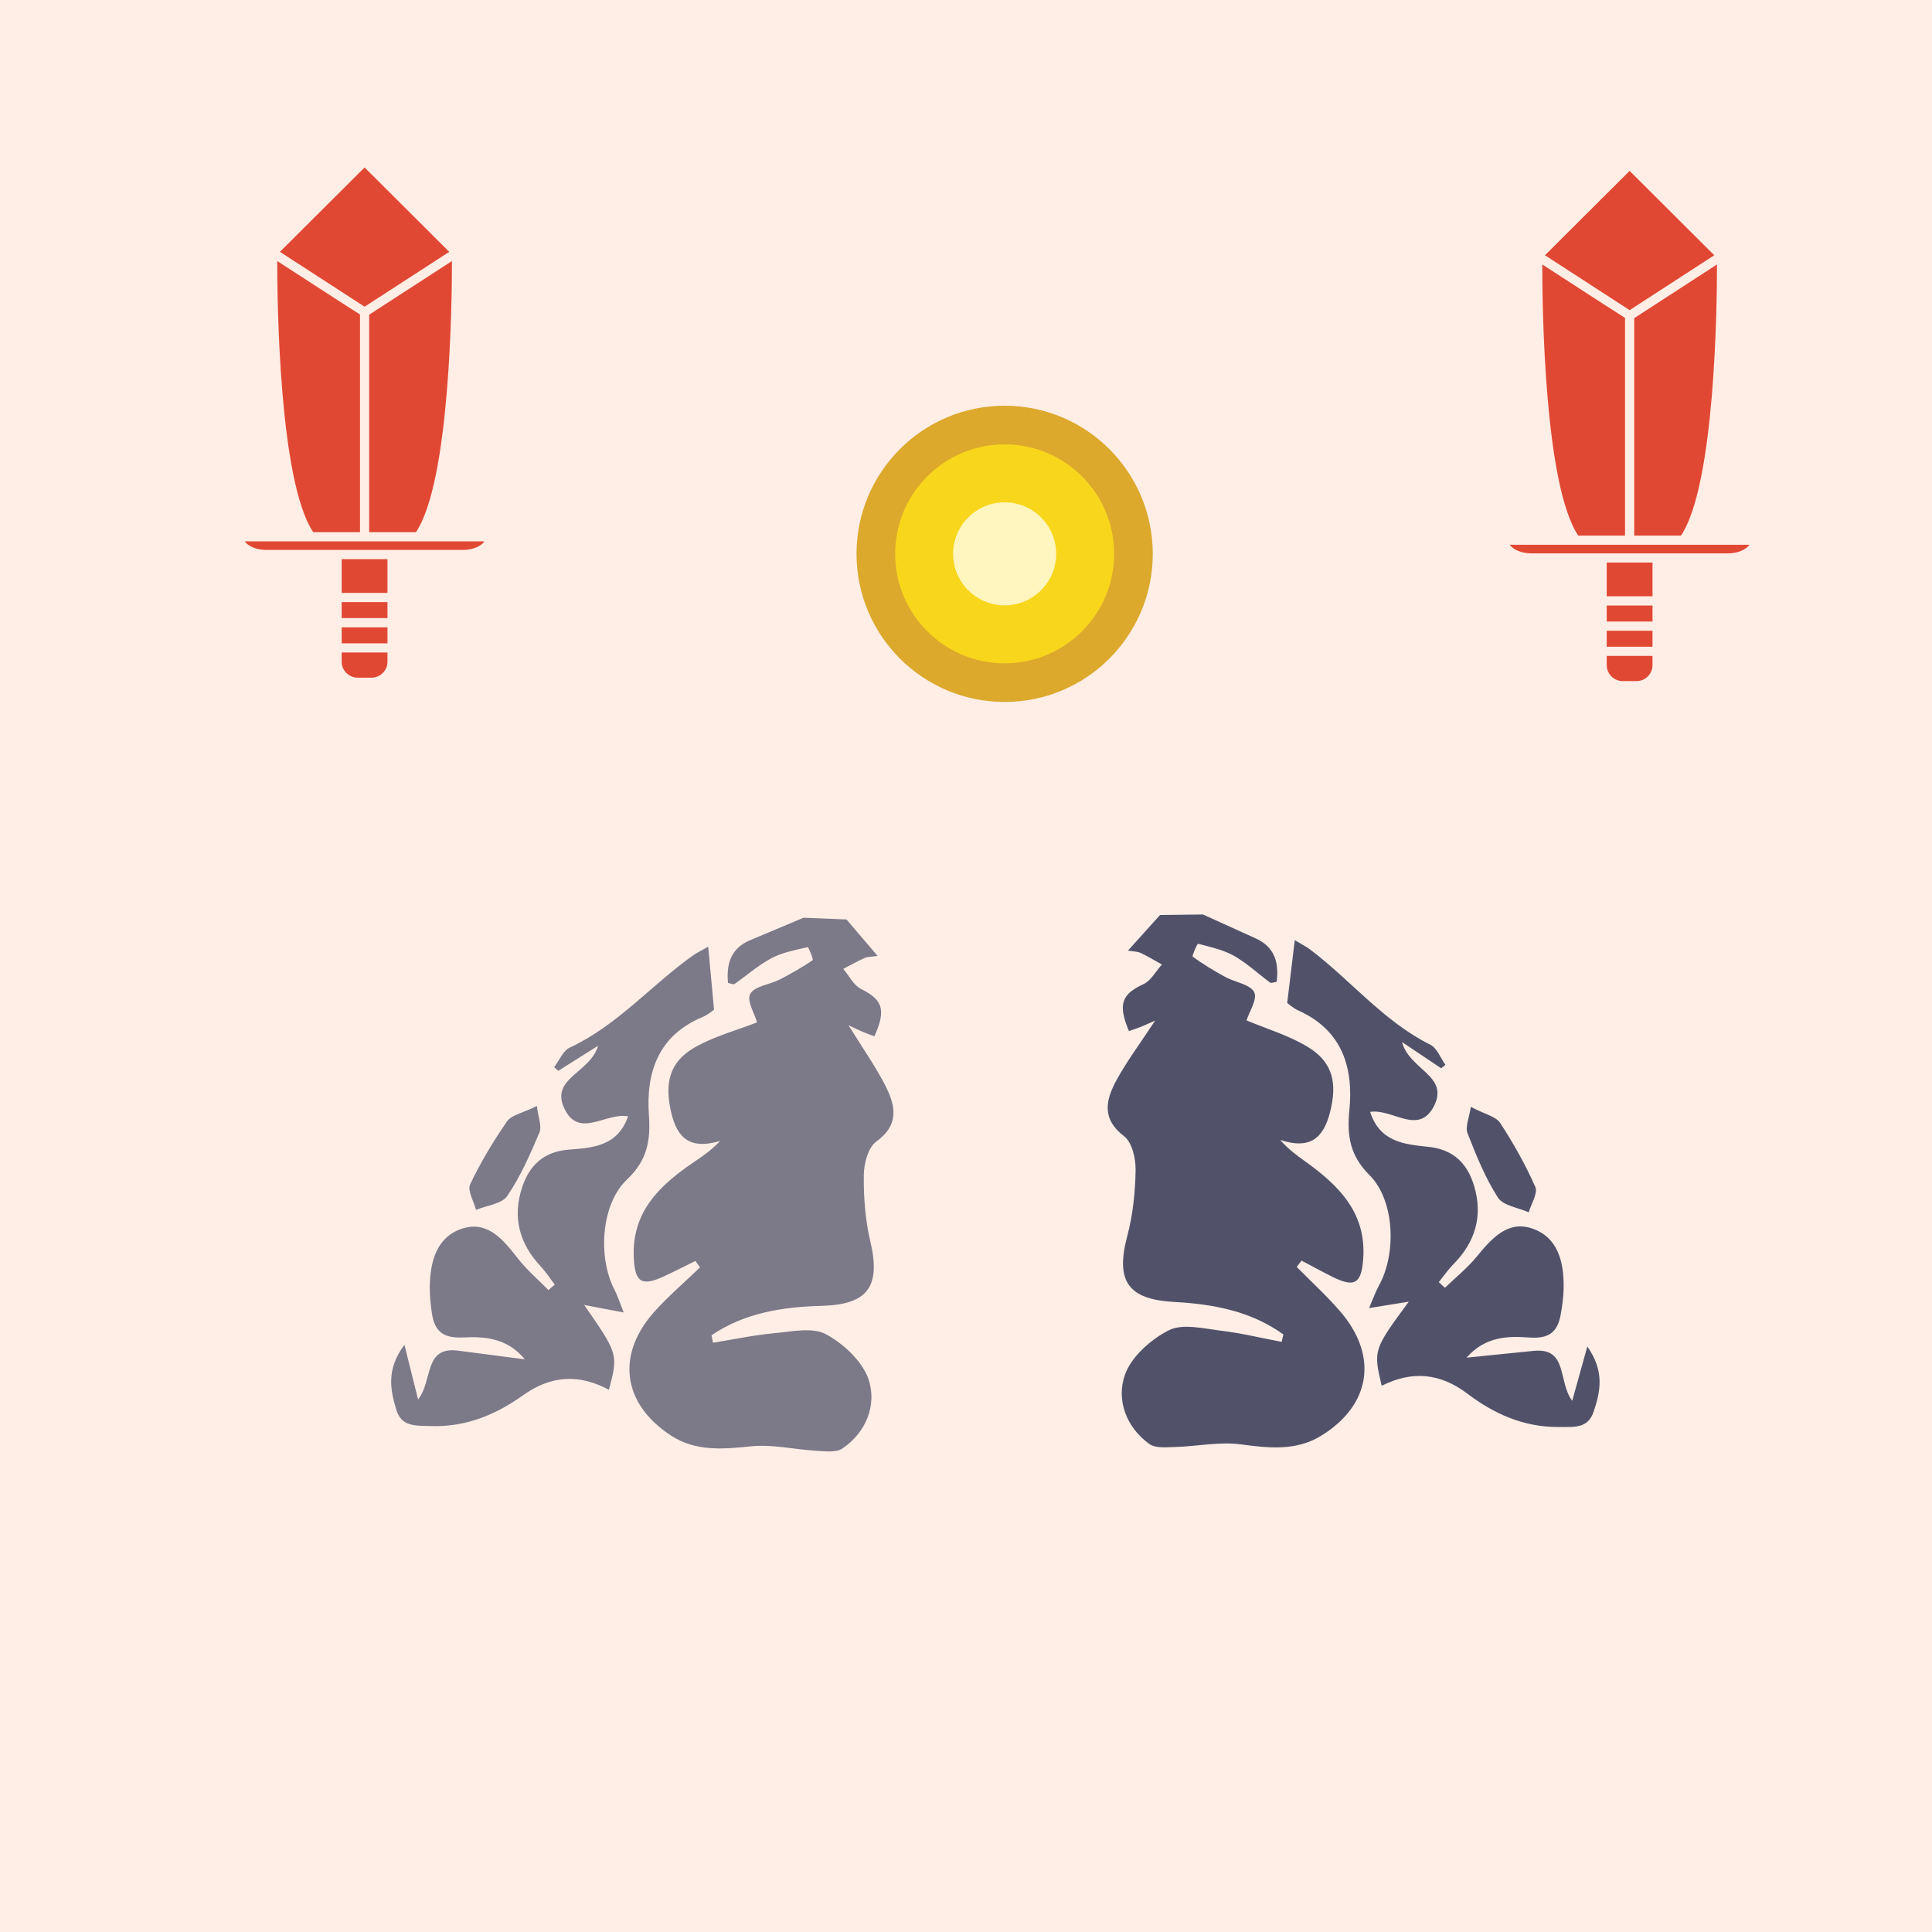 <?xml version="1.0" encoding="UTF-8"?>
<svg width="150px" height="150px" viewBox="0 0 150 150" version="1.1" xmlns="http://www.w3.org/2000/svg" xmlns:xlink="http://www.w3.org/1999/xlink">
    <!-- Generator: Sketch 50.2 (55047) - http://www.bohemiancoding.com/sketch -->
    <title>Group</title>
    <desc>Created with Sketch.</desc>
    <defs></defs>
    <g id="Page-1" stroke="none" stroke-width="1" fill="none" fill-rule="evenodd">
        <g id="noun_183053_cc">
            <g id="Group">
                <rect id="Rectangle" fill="#FEEEE6" x="0" y="0" width="150" height="150"></rect>
                <g id="Group-6" transform="translate(21, 71)" fill="#51526A" fill-rule="nonzero">
                    <g id="Group-2" transform="translate(9, 0)" fill-opacity="0.75">
                        <path d="M24.985,2.502 C25.147,4.262 25.28,5.696 25.438,7.394 C25.342,7.457 24.972,7.784 24.541,7.965 C21.109,9.394 20.146,12.265 20.381,15.583 C20.525,17.599 20.228,19.113 18.678,20.58 C16.676,22.472 16.39,26.589 17.706,29.132 C17.947,29.596 18.106,30.106 18.424,30.898 C17.241,30.674 16.37,30.508 15.356,30.317 C17.995,34.115 18.005,34.151 17.277,36.902 C14.963,35.662 12.79,35.77 10.6,37.334 C8.489,38.841 6.169,39.81 3.441,39.718 C2.245,39.679 1.173,39.795 0.766,38.44 C0.302,36.897 -0.025,35.325 1.4,33.407 C1.813,35.066 2.095,36.202 2.458,37.656 C3.629,36.183 2.881,33.526 5.555,33.863 C7.188,34.071 8.818,34.288 10.749,34.538 C9.336,32.821 7.534,32.767 5.934,32.839 C4.362,32.909 3.741,32.332 3.535,30.972 C3.432,30.29 3.359,29.594 3.369,28.908 C3.394,26.918 3.913,24.983 5.963,24.365 C7.89,23.783 9.098,25.282 10.203,26.701 C10.899,27.596 11.782,28.347 12.581,29.163 C12.744,29.021 12.908,28.88 13.072,28.738 C12.706,28.261 12.378,27.748 11.969,27.311 C10.309,25.535 9.776,23.483 10.54,21.18 C11.107,19.477 12.205,18.411 14.158,18.258 C15.974,18.116 17.943,18.022 18.764,15.673 C17.047,15.343 14.958,17.434 13.829,15.089 C12.677,12.697 15.815,12.328 16.44,10.187 C15.216,10.956 14.283,11.547 13.348,12.136 C13.239,12.044 13.131,11.952 13.024,11.86 C13.421,11.34 13.709,10.579 14.237,10.334 C17.931,8.617 20.554,5.495 23.791,3.19 C24.062,2.992 24.373,2.85 24.985,2.502 Z M35.724,0.387 C36.473,1.266 37.221,2.145 38.137,3.22 C37.695,3.282 37.39,3.264 37.139,3.374 C36.569,3.625 36.028,3.938 35.474,4.225 C35.928,4.76 36.278,5.501 36.854,5.786 C38.52,6.614 38.824,7.387 37.887,9.462 C37.595,9.35 37.289,9.241 36.992,9.118 C36.78,9.031 36.575,8.924 35.876,8.595 C37.029,10.462 37.979,11.803 38.72,13.251 C39.511,14.8 39.878,16.299 38.036,17.63 C37.4,18.09 37.075,19.339 37.066,20.232 C37.047,21.94 37.174,23.696 37.566,25.353 C38.411,28.924 37.36,30.294 33.76,30.387 C30.758,30.465 27.79,30.933 25.242,32.67 C25.281,32.864 25.318,33.057 25.357,33.25 C26.938,32.996 28.514,32.657 30.107,32.511 C31.462,32.386 33.089,32.022 34.142,32.595 C35.526,33.349 37.017,34.748 37.462,36.179 C38.061,38.113 37.255,40.203 35.407,41.459 C34.915,41.793 34.061,41.678 33.38,41.638 C31.688,41.541 29.977,41.12 28.322,41.291 C26.13,41.518 24.008,41.704 22.099,40.457 C18.277,37.962 17.809,34.108 20.897,30.737 C21.975,29.561 23.193,28.511 24.348,27.402 C24.227,27.236 24.109,27.068 23.99,26.9 C23.174,27.302 22.365,27.718 21.538,28.1 C19.809,28.9 19.3,28.541 19.208,26.688 C19.025,23.05 21.262,20.986 23.943,19.178 C24.602,18.734 25.254,18.281 25.912,17.583 C23.66,18.251 22.582,17.458 22.102,15.334 C21.6,13.119 21.942,11.465 23.936,10.321 C25.458,9.45 27.214,8.988 28.78,8.377 C28.595,7.722 27.958,6.685 28.248,6.168 C28.585,5.563 29.752,5.447 30.525,5.054 C31.409,4.604 32.277,4.108 33.096,3.55 C33.171,3.498 32.766,2.523 32.716,2.534 C31.757,2.759 30.751,2.94 29.895,3.394 C28.872,3.936 27.985,4.731 27.026,5.398 C26.946,5.454 26.764,5.361 26.524,5.318 C26.385,3.847 26.727,2.638 28.237,1.997 C29.618,1.411 31.005,0.833 32.389,0.252 C33.501,0.299 34.613,0.343 35.724,0.387 Z M11.683,14.871 C11.787,15.757 12.084,16.443 11.884,16.918 C11.164,18.618 10.414,20.341 9.382,21.856 C8.959,22.478 7.789,22.59 6.958,22.933 C6.786,22.264 6.274,21.435 6.502,20.955 C7.308,19.249 8.293,17.612 9.369,16.06 C9.709,15.57 10.547,15.428 11.683,14.871 Z" id="Combined-Shape"></path>
                    </g>
                    <g id="Group-3" transform="translate(65, 0)">
                        <path d="M4.065,0.041 C5.178,0.029 6.289,0.015 7.398,0 C8.767,0.619 10.136,1.236 11.502,1.861 C12.993,2.543 13.301,3.761 13.121,5.228 C12.879,5.264 12.696,5.351 12.618,5.293 C11.677,4.6 10.813,3.779 9.806,3.21 C8.963,2.732 7.962,2.524 7.01,2.272 C6.96,2.259 6.528,3.224 6.602,3.277 C7.404,3.858 8.257,4.377 9.13,4.851 C9.891,5.267 11.052,5.415 11.374,6.029 C11.649,6.555 10.983,7.572 10.78,8.222 C12.33,8.877 14.071,9.387 15.566,10.301 C17.53,11.5 17.824,13.162 17.261,15.363 C16.722,17.473 15.621,18.235 13.389,17.504 C14.027,18.22 14.666,18.692 15.312,19.154 C17.943,21.036 20.119,23.162 19.836,26.794 C19.693,28.644 19.174,28.987 17.468,28.141 C16.652,27.737 15.856,27.298 15.049,26.874 C14.926,27.039 14.803,27.202 14.679,27.366 C15.802,28.506 16.99,29.589 18.035,30.796 C21.029,34.252 20.452,38.092 16.563,40.478 C14.617,41.671 12.502,41.428 10.319,41.139 C8.668,40.92 6.945,41.295 5.253,41.344 C4.572,41.364 3.715,41.457 3.232,41.109 C1.42,39.801 0.672,37.688 1.326,35.773 C1.809,34.355 3.34,32.998 4.742,32.284 C5.814,31.74 7.429,32.149 8.78,32.311 C10.368,32.502 11.933,32.884 13.508,33.183 C13.553,32.99 13.595,32.798 13.639,32.606 C11.141,30.798 8.189,30.247 5.188,30.085 C1.59,29.892 0.58,28.494 1.525,24.948 C1.962,23.301 2.139,21.551 2.168,19.843 C2.184,18.949 1.893,17.691 1.27,17.213 C-0.532,15.831 -0.125,14.342 0.709,12.817 C1.492,11.39 2.477,10.074 3.682,8.241 C2.974,8.552 2.767,8.653 2.552,8.734 C2.251,8.848 1.945,8.948 1.649,9.052 C0.77,6.952 1.095,6.188 2.782,5.407 C3.366,5.137 3.738,4.405 4.209,3.885 C3.662,3.583 3.129,3.255 2.567,2.988 C2.32,2.87 2.014,2.88 1.574,2.805 C2.52,1.757 3.292,0.899 4.065,0.041 Z M14.526,1.991 C15.127,2.356 15.434,2.507 15.702,2.707 C18.875,5.102 21.41,8.295 25.055,10.115 C25.575,10.375 25.841,11.143 26.223,11.675 C26.115,11.764 26.003,11.853 25.893,11.942 C24.976,11.327 24.057,10.712 22.856,9.907 C23.42,12.066 26.546,12.523 25.329,14.883 C24.135,17.195 22.104,15.047 20.379,15.328 C21.133,17.699 23.1,17.848 24.911,18.041 C26.859,18.248 27.928,19.344 28.446,21.061 C29.147,23.385 28.556,25.421 26.848,27.149 C26.428,27.575 26.085,28.078 25.707,28.546 C25.864,28.692 26.023,28.839 26.185,28.984 C27.005,28.192 27.908,27.465 28.632,26.59 C29.773,25.201 31.024,23.737 32.935,24.372 C34.965,25.047 35.431,26.995 35.401,28.984 C35.39,29.672 35.297,30.365 35.176,31.044 C34.931,32.399 34.294,32.959 32.726,32.845 C31.13,32.729 29.325,32.732 27.864,34.408 C29.802,34.212 31.436,34.041 33.073,33.88 C35.756,33.618 34.936,36.253 36.067,37.758 C36.469,36.315 36.783,35.189 37.239,33.54 C38.611,35.498 38.241,37.06 37.735,38.589 C37.29,39.933 36.22,39.787 35.023,39.793 C32.296,39.808 30,38.775 27.935,37.209 C25.788,35.584 23.62,35.415 21.273,36.591 C20.62,33.821 20.631,33.786 23.378,30.062 C22.357,30.227 21.481,30.367 20.293,30.559 C20.633,29.776 20.806,29.271 21.06,28.813 C22.447,26.307 22.276,22.185 20.328,20.236 C18.819,18.729 18.566,17.207 18.764,15.194 C19.092,11.886 18.21,8.989 14.82,7.464 C14.392,7.272 14.031,6.933 13.938,6.869 C14.143,5.175 14.315,3.746 14.526,1.991 Z M28.194,14.934 C29.313,15.523 30.147,15.687 30.472,16.184 C31.504,17.767 32.445,19.43 33.202,21.158 C33.415,21.645 32.882,22.459 32.69,23.123 C31.87,22.757 30.703,22.613 30.298,21.98 C29.308,20.436 28.606,18.693 27.934,16.974 C27.747,16.494 28.064,15.816 28.194,14.934 Z" id="Combined-Shape"></path>
                    </g>
                </g>
                <g transform="translate(19, 13)" fill="#E14834" fill-rule="nonzero" id="Combined-Shape">
                    <path d="M9.664,28.317 L9.664,11.432 L16.09,7.267 C16.091,10.449 15.94,24.379 13.294,28.317 L9.664,28.317 Z M15.879,6.553 L9.307,10.813 C8.34,10.186 4.03,7.393 2.734,6.553 C3.93,5.36 8.22,1.083 9.307,0 L15.879,6.553 Z M7.529,38.37 L7.528,38.37 L7.528,37.66 L11.084,37.66 L11.084,38.37 C11.084,39.057 10.526,39.615 9.84,39.615 L8.772,39.615 C8.087,39.615 7.529,39.057 7.529,38.37 Z M7.529,35.703 L11.084,35.703 L11.084,36.946 L7.529,36.946 L7.529,35.703 Z M8.95,28.317 L5.319,28.317 C2.673,24.38 2.522,10.449 2.524,7.267 C6.876,10.089 8.393,11.071 8.95,11.412 L8.95,28.317 Z M1.657,29.696 C0.925,29.696 0.264,29.411 0,29.031 L18.614,29.031 C18.35,29.411 17.688,29.696 16.957,29.696 L1.657,29.696 Z M7.529,30.41 L11.084,30.41 L11.084,33.031 L7.529,33.031 L7.529,30.41 Z M7.529,33.746 L11.084,33.746 L11.084,34.989 L7.529,34.989 L7.529,33.746 Z"></path>
                    <path d="M107.881,28.583 L107.881,11.699 L114.307,7.533 C114.308,10.715 114.158,24.645 111.511,28.583 L107.881,28.583 Z M114.096,6.819 L107.524,11.079 C106.557,10.452 102.248,7.659 100.951,6.819 C102.148,5.627 106.437,1.35 107.524,0.266 L114.096,6.819 Z M105.746,38.637 L105.745,38.637 L105.745,37.926 L109.301,37.926 L109.301,38.637 C109.301,39.323 108.743,39.881 108.057,39.881 L106.99,39.881 C106.304,39.881 105.746,39.323 105.746,38.637 Z M105.746,35.97 L109.301,35.97 L109.301,37.212 L105.746,37.212 L105.746,35.97 Z M107.167,28.583 L103.536,28.583 C100.89,24.646 100.74,10.715 100.741,7.533 C105.093,10.355 106.61,11.337 107.167,11.679 L107.167,28.583 Z M99.874,29.962 C99.142,29.962 98.481,29.677 98.217,29.297 L116.831,29.297 C116.567,29.677 115.905,29.962 115.174,29.962 L99.874,29.962 Z M105.746,30.676 L109.301,30.676 L109.301,33.298 L105.746,33.298 L105.746,30.676 Z M105.746,34.012 L109.301,34.012 L109.301,35.255 L105.746,35.255 L105.746,34.012 Z"></path>
                </g>
                <g id="Group-7" transform="translate(68, 33)">
                    <circle id="Oval" stroke="#DCA92C" stroke-width="3" fill="#F8D61C" cx="10" cy="10" r="10"></circle>
                    <circle id="Oval-2" fill="#FFF5BE" cx="10" cy="10" r="4"></circle>
                </g>
            </g>
        </g>
    </g>
</svg>